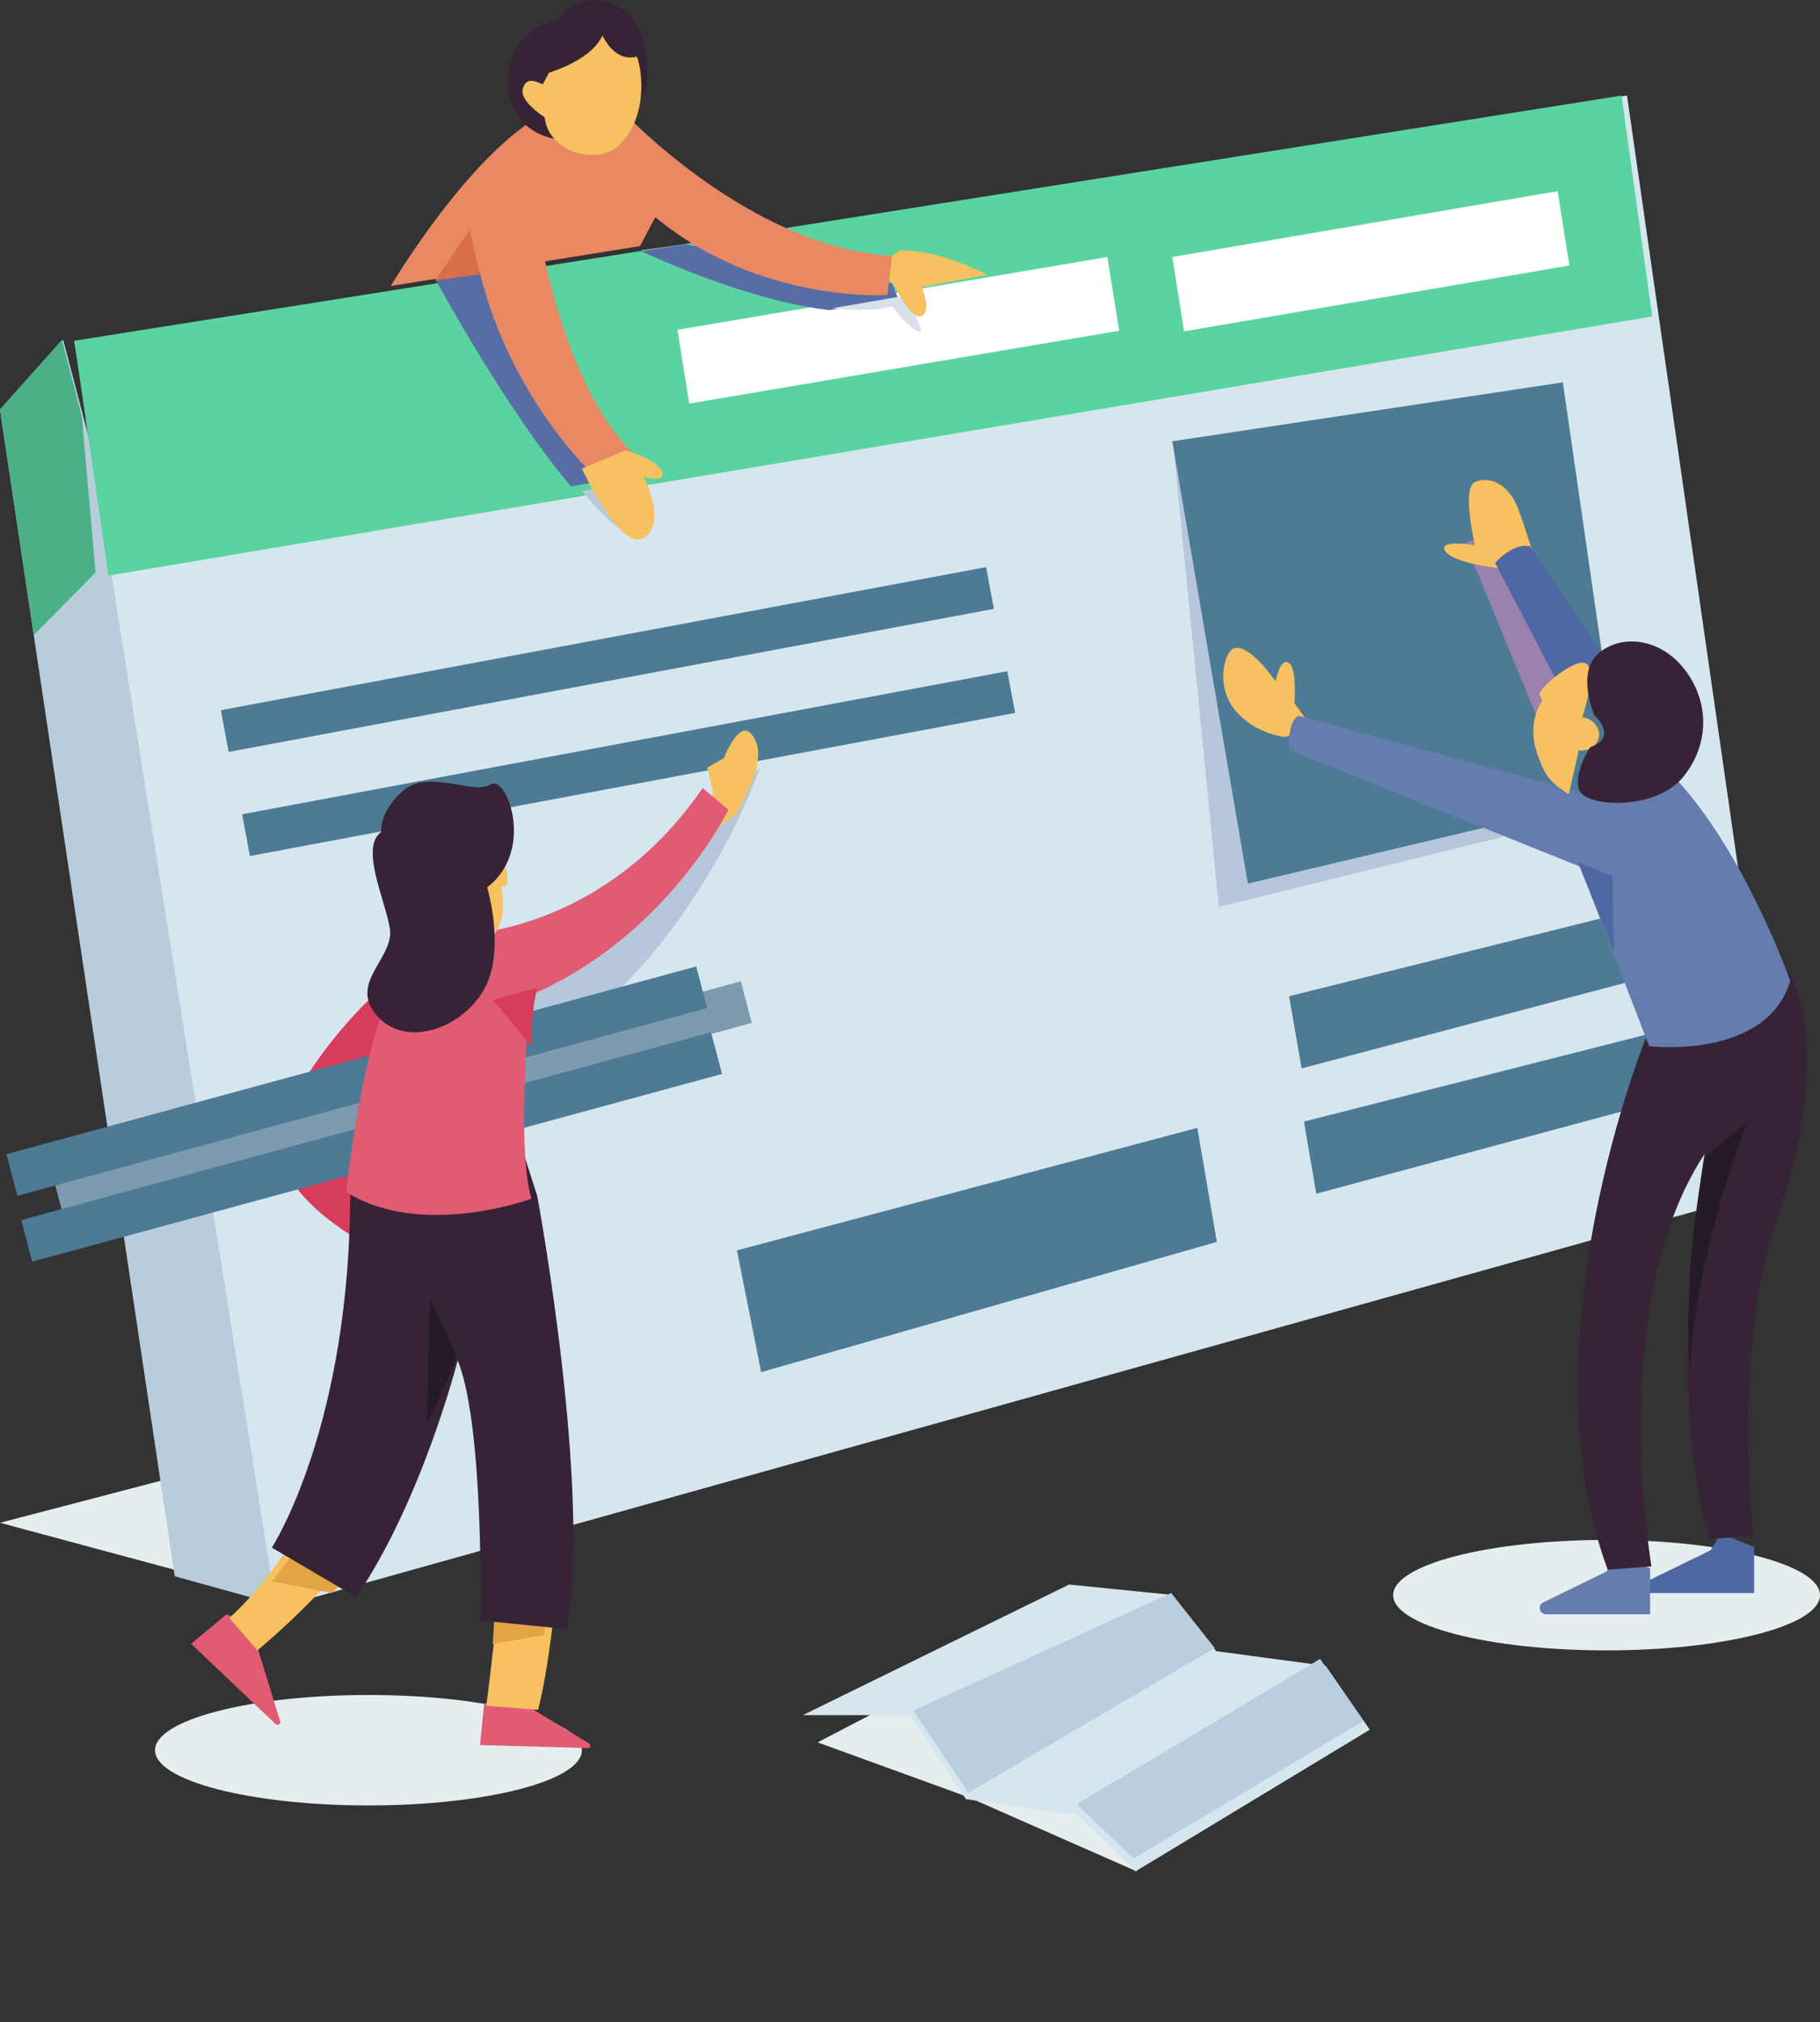 
<svg width="857px" height="952px" viewBox="0 0 857 952" version="1.1" xmlns="http://www.w3.org/2000/svg" xmlns:xlink="http://www.w3.org/1999/xlink">
    <rect x="0" y="0" width="857" height="952" fill="#333333" stroke="none"/>
    <g id="Page-1" stroke="none" stroke-width="1" fill="none" fill-rule="evenodd">
        <g id="Artboard-2" transform="translate(-555, -229)">
            <g id="369122-PBBMKF-735" transform="translate(555, 229)">
                <polyline id="Fill-12" fill="#E5EEEE" points="81.989 739 0 716.929 114.437 687 121 727.207 81.989 739"></polyline>
                <polyline id="Fill-13" fill="#B8CCDC" points="29.765 160 0 192.944 82.27 742.109 125.259 754 153 629.665"></polyline>
                <polygon id="Fill-14" fill="#4BB086" points="0 192.664 15.897 299 45 269.533 38.542 196.211 29.155 160"></polygon>
                <polyline id="Fill-15" fill="#D6E6EF" points="840 558.535 130.033 757 35 160.743 766.124 45 840 558.535"></polyline>
                <polyline id="Fill-16" fill="#4D7A95" points="478 335.642 117.676 403 114 383.358 474.321 316 478 335.642"></polyline>
                <polyline id="Fill-17" fill="#4D7A95" points="468 286.642 107.676 354 104 334.356 464.321 267 468 286.642"></polyline>
                <polygon id="Fill-18" fill="#5AD3A1" points="763.551 45 35 160.419 51.041 271 778 148.977"></polygon>
                <polyline id="Fill-19" fill="#FFFFFE" points="739 124.987 557.556 156 552 121.011 733.441 90 739 124.987"></polyline>
                <polyline id="Fill-20" fill="#FFFFFE" points="527 155.707 324.564 190 319 155.291 521.436 121 527 155.707"></polyline>
                <path d="M238.689,500 C219.3,500 227.901,464.84 227.901,464.84 L299.659,422.197 L358,361 C358,361 332.849,435.791 272.408,482.898 C256.364,495.405 245.698,500 238.689,500" id="Fill-21" fill="#B6C7DC"></path>
                <polyline id="Fill-22" fill="#B6C7DC" points="573.92 427 552 205 587.659 415.898 737.314 380.108 739 386.314 573.92 427"></polyline>
                <path d="M205.03,132.3 C205.009,132.261 205,132.243 205,132.243 L206.926,132 L205.03,132.3" id="Fill-23" fill="#D1E1EB"></path>
                <path d="M298,253 C290.947,249.568 282.649,241.568 274,231.187 L286.421,229 L298,253" id="Fill-24" fill="#B6C7DC"></path>
                <path d="M268.894,229 C239.552,194.856 206.041,133.406 205,131.49 L206.52,131.245 L231.753,128 L281,226.934 L268.894,229" id="Fill-25" fill="#596DA5"></path>
                <path d="M302.456,118 C302.156,117.869 302,117.799 302,117.799 L323,115 L302.456,118" id="Fill-26" fill="#D1E1EB"></path>
                <path d="M390.629,146 C353.046,141.876 307.086,120.675 302,118.285 L322.869,115 L420.053,133.409 L423,140.68 L390.629,146" id="Fill-27" fill="#596DA5"></path>
                <path d="M433.123,156 C428.578,156 420.342,144.325 420.342,144.325 C415.628,145.409 410.467,145.893 404.996,145.893 C400.817,145.893 396.464,145.61 392,145.098 L427.476,139 L434,155.827 C433.729,155.943 433.433,156 433.123,156" id="Fill-28" fill="#D8E1EB"></path>
                <polyline id="Fill-29" fill="#4D7A95" points="735.896 180 764 374.251 587.581 416 552 207.761 735.896 180"></polyline>
                <polyline id="Fill-30" fill="#9B81AE" points="727.555 347 690 255.769 703.022 250 742 332.697 727.555 347"></polyline>
                <polyline id="Fill-31" fill="#4D7A95" points="607 469.04 775.379 427 780 458.81 612.911 503 607 469.04"></polyline>
                <polygon id="Fill-32" fill="#4D7A95" points="779.459 486 784 517.809 619.808 562 614 528.038"></polygon>
                <polyline id="Fill-33" fill="#4D7A95" points="563.783 531 573 584.683 358.426 646 347 588.676 563.783 531"></polyline>
                <path d="M421.422,135.046 C421.422,135.046 429.369,151.256 434.048,148.734 C438.727,146.214 434.048,135.157 434.048,135.157 L465,129.377 C465,129.377 442.683,117.333 423.554,118.029 L413,124.939 L421.422,135.046" id="Fill-34" fill="#F7C061"></path>
                <path d="M756.499,777 C700.994,777 656,765.358 656,751.001 C656,736.642 700.994,725 756.499,725 C812.006,725 857,736.642 857,751.001 C857,765.358 812.006,777 756.499,777" id="Fill-35" fill="#E5EEEE"></path>
                <path d="M805.553,729.817 L775.69,744.4 C774.391,745.034 773.887,746.227 774.021,747.352 C774.182,748.729 775.302,750 777.089,750 L826,750 L826,728.328 L810.258,722 L805.553,729.817" id="Fill-36" fill="#4E68A3"></path>
                <path d="M756.553,739.817 L726.692,754.402 C725.391,755.034 724.889,756.227 725.02,757.35 C725.182,758.729 726.301,760 728.086,760 L777,760 L777,738.328 L761.26,732 L756.553,739.817" id="Fill-37" fill="#667CAF"></path>
                <path d="M775.258,488.005 C775.258,488.005 717.041,630.867 757.025,739 L777.666,737.466 C777.666,737.466 756.06,613.961 802.634,543.333 C802.634,543.333 783.581,653.095 804.945,724.567 L825.586,723.032 C825.586,723.032 815.937,635.952 835.947,576.898 C865.733,488.988 842.121,458 842.121,458 L792.374,462.713 L775.258,488.005" id="Fill-38" fill="#362436"></path>
                <path d="M618,342.778 L609.518,331.067 C609.518,331.067 610.691,315.861 607.469,312.651 C604.247,309.438 601.785,315.08 600.64,320.73 C600.64,320.73 588.343,302.807 581.047,305.224 C576.565,306.711 572.159,323.008 581.563,334.348 C591.062,345.805 605.256,347 605.256,347 L618,342.778" id="Fill-39" fill="#F7C061"></path>
                <path d="M725,292 L705.073,267.447 C705.073,267.447 684.133,265.131 680.494,259.388 C676.849,253.643 694.578,256.675 694.578,256.675 C694.578,256.675 687.867,229.302 694.782,226.782 C702.114,224.107 710.722,228.266 714.945,239.732 C718.197,248.574 721.578,259.642 721.578,259.642 L725,292" id="Fill-40" fill="#F7C061"></path>
                <path d="M737.935,330 L704,265.011 C704,265.011 712.265,255.333 720.426,257.252 L766,324.85 L737.935,330" id="Fill-41" fill="#4E68A3"></path>
                <path d="M748.222,374.041 L611.318,337 C611.318,337 606.16,338.997 607.119,353.009 L744.031,408.014 L776.547,492.553 C776.547,492.553 831.729,499.131 843,461.842 C843,461.842 820.91,399.245 787.149,364.595 C785.995,363.41 748.222,374.041 748.222,374.041" id="Fill-42" fill="#667CAF"></path>
                <path d="M748.298,314.536 C746.487,305.24 723.715,324.282 724.942,327.124 C726.173,329.965 726.173,329.965 726.173,329.965 C726.173,329.965 719.094,339.35 723.376,353.26 C727.659,367.169 731.136,368.661 738.701,374 L743.417,353.26 C743.417,353.26 748.839,354.349 752.006,349.342 C755.173,344.339 750.209,337.797 745.053,337.779 C745.053,337.779 750.061,323.593 748.298,314.536" id="Fill-43" fill="#F7C061"></path>
                <path d="M750.672,336.608 C750.672,336.608 742.219,316.777 752.549,307.757 C762.879,298.736 779.426,300.47 790.374,311.882 C804.111,326.204 806.643,348.244 792.721,365.615 C779.664,381.905 746.576,380.023 743.637,371.975 C740.702,363.929 748.86,351.724 748.86,351.724 C748.86,351.724 762.193,348.236 750.672,336.608" id="Fill-44" fill="#362436"></path>
                <path d="M803.004,544.605 C803.004,544.605 792.318,592.329 795.64,646 C798.793,587.029 823,528 823,528 L803.004,544.605" id="Fill-45" fill="#251B26"></path>
                <polyline id="Fill-46" fill="#4E68A3" points="760 448 759.311 412.355 743 406 760 448"></polyline>
                <path d="M173.5,850 C117.994,850 73,838.361 73,824.001 C73,809.642 117.994,798 173.5,798 C229.004,798 274,809.642 274,824.001 C274,838.361 229.004,850 173.5,850" id="Fill-47" fill="#E5EEEE"></path>
                <path d="M185.552,462.044 C180.7,460.233 128.269,514.209 132.211,542.677 C135.911,569.388 180.269,590 180.269,590 L205,503.2 L185.552,462.044" id="Fill-48" fill="#D73C5B"></path>
                <polyline id="Fill-49" fill="#7D9AAF" points="354 481.602 29.178 570 24 550.4 348.825 462 354 481.602"></polyline>
                <polyline id="Fill-50" fill="#4D7A95" points="333 474.602 8.175 563 3 543.4 327.822 455 333 474.602"></polyline>
                <polyline id="Fill-51" fill="#4D7A95" points="340 505.6 15.175 594 10 574.4 334.822 486 340 505.6"></polyline>
                <path d="M249.665,804.005 L277.402,820.828 C277.915,821.138 278.077,821.61 277.968,822.035 C277.837,822.543 277.325,822.981 276.561,823 L226,821.561 L227.99,802.16 L246.814,795 L249.665,804.005" id="Fill-52" fill="#E15B73"></path>
                <path d="M121.179,775.484 L131.938,810.469 C132.117,811.083 131.893,811.564 131.482,811.812 C130.997,812.111 130.25,812.078 129.623,811.538 L90,773.899 L106.665,760 L126.768,768.432 L121.179,775.484" id="Fill-53" fill="#E15B73"></path>
                <path d="M164,734.909 C164,734.909 143.686,758.34 121.185,777 L108,761.683 C108,761.683 134.125,739.34 150.04,701 L164,734.909" id="Fill-54" fill="#F7C061"></path>
                <path d="M157.851,707.903 L153.217,705 C145.57,721.391 136.136,734.724 128,744.497 L156.391,750 C164.681,741.799 170,735.967 170,735.967 L157.851,707.903" id="Fill-55" fill="#E3A443"></path>
                <path d="M267,689.626 C265.704,692.131 263.003,767.698 253.359,805 L229,803.083 C229,803.083 242.34,699.754 239.63,670 L267,689.626" id="Fill-56" fill="#F7C061"></path>
                <path d="M255.972,769.829 C257.806,756.944 259.213,744.395 260,732 L233.853,732.855 C233.193,747.153 232.947,761.445 232,774 L255.972,769.829" id="Fill-57" fill="#E3A443"></path>
                <path d="M245.913,541 L252.995,563.124 C252.995,563.124 278.834,702.188 266.81,767 L226.194,762.898 C226.194,762.898 228.155,671.7 215.519,640.397 C215.519,640.397 199.061,705.715 167.73,751.963 L128,728.623 C128,728.623 165.126,671.7 164.914,559.929 L245.913,541" id="Fill-58" fill="#362436"></path>
                <path d="M333,393 L335.699,372.504 L333,361.342 L340.85,356.956 C340.85,356.956 347.691,338.992 353.598,345.37 C362.47,354.952 351.716,373.452 347.067,382.866 L333,393" id="Fill-59" fill="#F7C061"></path>
                <path d="M217.933,439.869 C217.933,439.869 284.02,439.207 330.861,371 L343,381.226 C343,381.226 314.014,441.111 249.588,468.622 C249.588,468.622 242.925,540.125 250.217,564.357 C250.217,564.357 198.404,583.517 163,561.163 C163,561.163 169.936,493.656 185.27,464.303 C200.607,434.952 217.933,439.869 217.933,439.869" id="Fill-60" fill="#E15B73"></path>
                <path d="M228.112,385 C228.112,385 238.769,397.676 239,416.337 L235.878,417.731 C235.878,417.731 241.611,438.823 225.091,445.833 C208.567,452.844 201,425.971 201,425.971 L207.136,390.311 L228.112,385" id="Fill-61" fill="#F7C061"></path>
                <path d="M229.402,417.762 C229.402,417.762 238.441,447.902 227.67,466.275 C216.902,484.644 190.716,493.561 177.344,478.036 C163.972,462.509 185.967,450.897 183.551,436.948 C181.132,422.997 169.458,398.858 179.542,391.656 C179.542,391.656 178.185,382.465 189.897,372.184 C201.606,361.903 223.426,374.461 230.905,369.333 C238.382,364.208 252.343,400.186 229.402,417.762" id="Fill-62" fill="#362436"></path>
                <path d="M201,670 C210.772,651.21 215,638.585 215,638.585 L202.466,611 L201,670" id="Fill-63" fill="#251B26"></path>
                <path d="M253,465 L232,470.696 L250.65,493 C249.464,477.729 253,465 253,465" id="Fill-64" fill="#D73C5B"></path>
                <path d="M293.808,53.057 C293.808,53.057 353.419,116.652 420,120.438 L417.867,138.879 C417.867,138.879 357.804,143.067 308.568,102.22 L301.35,115.881 L184,134.67 C184,134.67 220.325,73.164 255.573,53.804 C290.824,34.441 293.808,53.057 293.808,53.057" id="Fill-65" fill="#E98964"></path>
                <path d="M263.074,9.376 C263.074,9.376 249.342,10.004 241.879,25.709 C234.418,41.416 241.301,63.589 264.366,65.819 C287.436,68.05 300.078,48.889 300.078,48.889 L304.795,40.783 C304.795,40.783 306.896,18.521 297.636,8.253 C288.057,-2.37 270.625,-3.506 263.074,9.376" id="Fill-66" fill="#362436"></path>
                <path d="M300.433,28.207 C301.846,32.72 305.628,53.831 291.96,68.008 C281.935,78.405 258.091,71.806 256.457,55.216 C256.457,55.216 244.63,47.721 246.132,41.961 C247.636,36.199 251.872,38.038 255.525,39.713 C255.525,39.713 261.074,29.935 263.267,24.513 C264.822,20.667 271.207,13.669 283.044,14.012 C291.001,14.243 297.864,20.008 300.433,28.207" id="Fill-67" fill="#F7C061"></path>
                <path d="M253,24.485 L255.915,35 C255.915,35 277.828,29.449 283.713,16.725 C283.713,16.725 289.942,31.254 302,25.863 C302,25.863 300.448,10.218 292.541,8.126 C284.634,6.034 272.787,7.498 272.787,7.498 L260.172,12.208 L253,24.485" id="Fill-68" fill="#362436"></path>
                <path d="M250.791,90 C250.791,90 260.453,176.4 298,213.239 L277.899,222 C277.899,222 230.826,177.558 222.005,107.005 C221.569,103.52 250.791,90 250.791,90" id="Fill-69" fill="#E98964"></path>
                <polyline id="Fill-70" fill="#D96E4C" points="226 129.138 221.192 108 205 132 226 129.138"></polyline>
                <path d="M294.442,212 C294.442,212 309.677,216.369 311.736,222.056 C313.798,227.74 303.089,224.398 303.089,224.398 C303.089,224.398 314.279,246.139 303.222,253.164 C292.165,260.187 274,220.638 274,220.638 L294.442,212" id="Fill-71" fill="#F7C061"></path>
                <polyline id="Fill-72" fill="#E5EEEE" points="535.157 881 455.811 846.048 385 820.311 427.828 798 569 820.311 535.157 881"></polyline>
                <polyline id="Fill-73" fill="#D6E6EF" points="378 807.497 428.316 807.497 454.809 847.023 507.548 854.668 534.755 881 645 814.347 624.224 784.287 572.678 777.368 551.833 750.87 503.415 746 378 807.497"></polyline>
                <polyline id="Fill-74" fill="#B9CFDF" points="430 805.36 551.497 750 572 775.905 456.06 844 430 805.36"></polyline>
                <polyline id="Fill-75" fill="#B9CFDF" points="507 849.406 621.595 781 642 810.217 533.721 875 507 849.406"></polyline>
                <polyline id="Fill-99" fill="#92938F" points="416.003 951.03 416 951 416.003 951.03"></polyline>
                <path d="M416.216,952.314 L416.219,952.314 C416.129,951.873 416.054,951.432 416,951 C416.054,951.438 416.129,951.879 416.216,952.314" id="Fill-100" fill="#92938F"></path>
                <path d="M416,951 C416.24,951.75 416.528,952.476 416.858,953.172 C416.519,952.461 416.24,951.735 416.006,951 L416,951" id="Fill-103" fill="#92938F"></path>
            </g>
        </g>
    </g>
</svg>